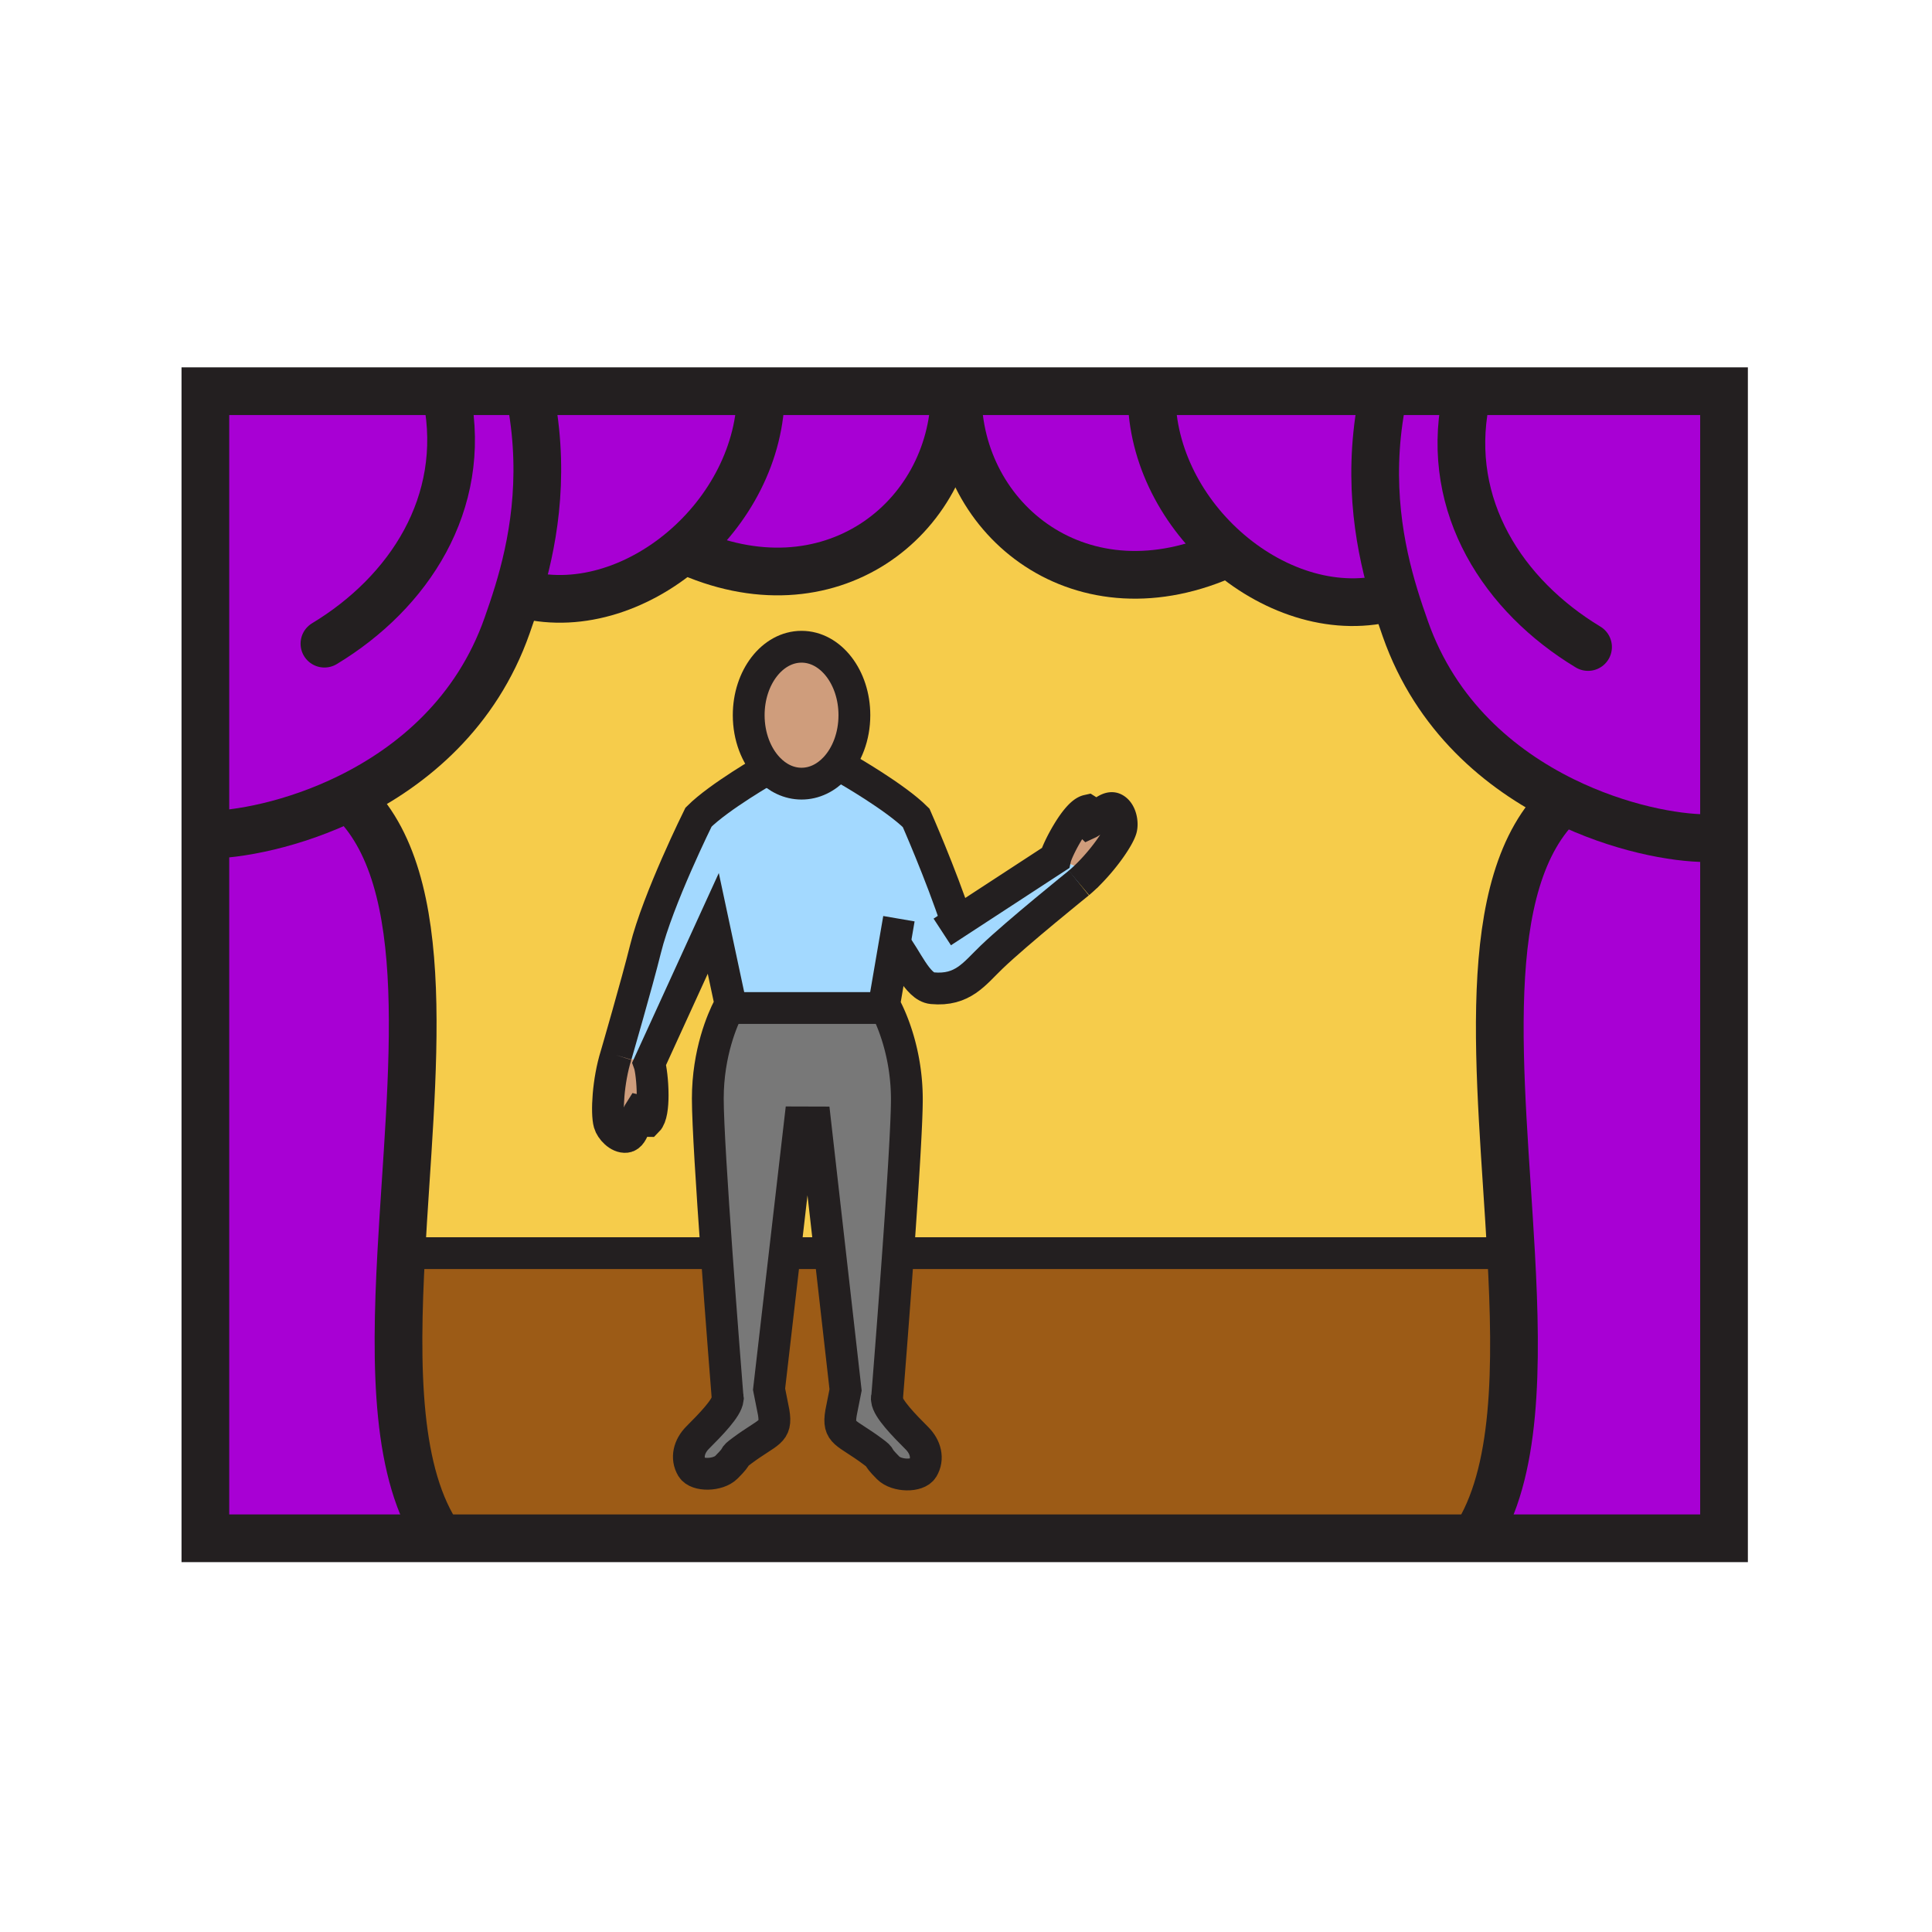 <?xml version="1.0"?><svg xmlns="http://www.w3.org/2000/svg" width="850.394" height="850.394" viewBox="0 0 850.394 850.394" overflow="visible"><path d="M613.8 262.4l-.53.16c-24.71 7.14-51.8-1.6-72.449-19.23-19.971-17.03-33.931-42.37-33.931-69.68v-1.47h251.96v504.91H649.18c18.521-28.31 18.71-75.3 15.931-125.5-4.301-77.91-15.771-163.57 23-199.18-27.96-13.74-56.08-37.37-69.511-75.56-1.46-4.15-3.14-8.99-4.8-14.45z" fill="#a800d4"></path><path d="M479.89 383.95c6.94-7.14 12.48-15.42 13.561-19.03.78-2.61-.101-7.6-3.021-9-3.22-1.57-8.399 5.08-11.29 6.42-1.96-1.92 1.29-4.5-.39-5.56-2.59.58-5.96 4.92-8.77 9.57-2.82 4.65-5.08 9.6-5.471 11.39l-43.34 28.28c-7.1-21.5-17.92-46.03-17.92-46.03-4.56-4.55-12.24-9.92-18.79-14.15-6.54-4.22-11.94-7.31-11.94-7.31l-4.91-.48c5.17-5.53 8.46-13.89 8.46-23.25 0-16.64-10.41-30.13-23.26-30.13s-23.26 13.49-23.26 30.13c0 9.46 3.36 17.9 8.63 23.42-.29.17-5.57 3.21-11.94 7.31-6.54 4.23-14.22 9.59-18.78 14.15 0 0-17.91 36.12-23.33 58.02-3.73 15.1-12.94 46.74-12.94 46.74-3.58 11.439-4.26 25.52-3 29.979.73 2.63 4.15 6.37 7.37 5.99 3.56-.391 4.37-8.79 6.1-11.46 2.69.56 1.32 4.49 3.31 4.49 1.72-1.721 2.3-6.46 2.3-11.421 0-5.869-.81-12.039-1.49-13.909l28.18-61.67 7.58 35.541s-.35.579-.92 1.699c-2.48 4.83-9.07 19.61-9.07 39.891 0 10.88 1.85 39.71 3.86 67.76l-3.78.26h-135.01c4.24-78.3 16.09-164.81-22.93-200.64 27.96-13.74 56.08-37.37 69.51-75.56 1.46-4.16 3.14-8.99 4.8-14.46l.54.17c24.7 7.14 51.78-1.6 72.44-19.23 63.95 29.68 118.29-13.36 119.24-68.23l1.35.01c0 55.56 54.75 99.63 119.25 69.68 20.649 17.63 47.739 26.37 72.449 19.23l.53-.16c1.66 5.46 3.34 10.3 4.8 14.45 13.431 38.19 41.551 61.82 69.511 75.56-38.771 35.61-27.301 121.27-23 199.18H398.96l-3.64-.25c2-27.96 3.84-56.6 3.84-67.46 0-20.72-6.89-35.7-9.23-40.189-.48-.921-.77-1.4-.77-1.4l4.61-26.86c5.01 6.04 9.98 18.919 16.56 19.54 13.5 1.261 18.54-6.399 26.21-13.74 11.229-10.75 38.34-32.58 38.34-32.58a69.142 69.142 0 0 0 5.01-4.701z" fill="#f6cc4b"></path><path d="M665.11 551.59c2.779 50.2 2.59 97.19-15.931 125.5H193.61c-19.3-27.87-19.73-74.979-16.99-125.5h135.01l3.78-.26c2.15 29.96 4.47 59.04 4.9 64.479-.35 3.921-7.55 11.271-13.22 16.95-3.79 3.79-5.16 8.94-2.52 13.32 2.19 3.62 11.47 3.45 15.18-.26 6.42-6.431 1.87-3.57 6.93-7.33 11.67-8.67 15.37-7.71 13.85-16.86l-2.02-10.149 6.98-60.381 4.25.49h15.62l6.83 60.2-2.01 10.15c-1.52 9.149 2.18 8.189 13.85 16.859 5.05 3.75.51.9 6.93 7.33 3.71 3.71 12.99 3.88 15.18.26 2.64-4.38 1.27-9.529-2.52-13.319-5.68-5.681-12.87-13.03-13.22-16.95.43-5.46 2.77-34.72 4.92-64.78l3.64.25h266.15z" fill="#9c5b16"></path><path d="M506.89 173.65c0 27.31 13.96 52.65 33.931 69.68-64.5 29.95-119.25-14.12-119.25-69.68l-1.35-.01c.01-.49.01-.97.01-1.46h86.66v1.47z" fill="#a800d4"></path><path d="M490.43 355.92c2.92 1.4 3.801 6.39 3.021 9-1.08 3.61-6.62 11.89-13.561 19.03l-15.38-6.21c.391-1.79 2.65-6.74 5.471-11.39 2.81-4.65 6.18-8.99 8.77-9.57 1.68 1.06-1.57 3.64.39 5.56 2.889-1.34 8.069-7.99 11.289-6.42z" fill="#cf9d7c" class="aac-skin-fill"></path><path d="M421.17 406.02l43.34-28.28 15.38 6.21a68.7 68.7 0 0 1-5.01 4.7s-27.11 21.83-38.34 32.58c-7.67 7.34-12.71 15-26.21 13.74-6.58-.62-11.55-13.5-16.56-19.54l-4.61 26.86s.29.479.77 1.4h-65.07l-4.24-.011c.57-1.12.92-1.699.92-1.699l-7.58-35.541-28.18 61.67-14.59-3.67s9.21-31.641 12.94-46.74c5.42-21.9 23.33-58.02 23.33-58.02 4.56-4.56 12.24-9.92 18.78-14.15 6.37-4.1 11.65-7.14 11.94-7.31 3.99 4.2 9.08 6.71 14.63 6.71 5.63 0 10.78-2.58 14.8-6.88l4.91.48s5.4 3.09 11.94 7.31c6.55 4.23 14.23 9.6 18.79 14.15 0 .001 10.82 24.531 17.92 46.031z" fill="#a3d9ff"></path><path d="M420.23 172.18c0 .49 0 .97-.01 1.46-.95 54.87-55.29 97.91-119.24 68.23 19.97-17.03 33.94-42.37 33.94-69.69h85.31z" fill="#a800d4"></path><path d="M390.4 616.12c.35 3.92 7.54 11.27 13.22 16.95 3.79 3.79 5.16 8.939 2.52 13.319-2.19 3.62-11.47 3.45-15.18-.26-6.42-6.43-1.88-3.58-6.93-7.33-11.67-8.67-15.37-7.71-13.85-16.859l2.01-10.15-6.83-60.2-6.53-57.53-6.74-.02-6.6 57.06-6.98 60.381 2.02 10.149c1.52 9.15-2.18 8.19-13.85 16.86-5.06 3.76-.51.899-6.93 7.33-3.71 3.71-12.99 3.88-15.18.26-2.64-4.38-1.27-9.53 2.52-13.32 5.67-5.68 12.87-13.029 13.22-16.95-.43-5.439-2.75-34.52-4.9-64.479-2.01-28.05-3.86-56.88-3.86-67.76 0-20.28 6.59-35.061 9.07-39.891l4.24.011h65.07c2.34 4.489 9.23 19.47 9.23 40.189 0 10.86-1.84 39.5-3.84 67.46-2.15 30.06-4.49 59.32-4.92 64.78z" fill="#787878"></path><path d="M338.18 338.22c-5.27-5.52-8.63-13.96-8.63-23.42 0-16.64 10.41-30.13 23.26-30.13s23.26 13.49 23.26 30.13c0 9.36-3.29 17.72-8.46 23.25-4.02 4.3-9.17 6.88-14.8 6.88-5.55 0-10.64-2.51-14.63-6.71z" fill="#cf9d7c" class="aac-skin-fill"></path><path fill="#f6cc4b" d="M358.83 494.06l6.53 57.53h-15.62l-4.25-.49 6.6-57.06z"></path><path d="M300.98 241.87c-20.66 17.63-47.74 26.37-72.44 19.23l-.54-.17c6.17-20.29 12.11-49.22 5.83-83.99v-4.76h101.09c0 27.32-13.97 52.66-33.94 69.69z" fill="#a800d4"></path><path d="M285.78 468.11c.68 1.87 1.49 8.04 1.49 13.909 0 4.961-.58 9.7-2.3 11.421-1.99 0-.62-3.931-3.31-4.49-1.73 2.67-2.54 11.069-6.1 11.46-3.22.38-6.64-3.36-7.37-5.99-1.26-4.46-.58-18.54 3-29.979l14.59 3.669z" fill="#cf9d7c" class="aac-skin-fill"></path><path d="M233.83 176.94c6.28 34.77.34 63.7-5.83 83.99-1.66 5.47-3.34 10.3-4.8 14.46-13.43 38.19-41.55 61.82-69.51 75.56-24.56 12.08-49 16.53-63.29 16.53v-195.3h143.43v4.76z" fill="#a800d4"></path><path d="M193.61 677.09H90.4V367.48c14.29 0 38.73-4.45 63.29-16.53 39.02 35.83 27.17 122.34 22.93 200.64-2.74 50.52-2.31 97.63 16.99 125.5z" fill="#a800d4"></path><g fill="none" stroke="#231f20"><path stroke-width="21" d="M506.89 172.18h251.96v504.91H90.4V172.18H420.23z"></path><path d="M233.83 176.94c6.28 34.77.34 63.7-5.83 83.99-1.66 5.47-3.34 10.3-4.8 14.46-13.43 38.19-41.55 61.82-69.51 75.56-24.56 12.08-49 16.53-63.29 16.53" stroke-width="21"></path><path d="M153.69 350.95c39.02 35.83 27.17 122.34 22.93 200.64-2.74 50.521-2.31 97.63 16.99 125.5M228.54 261.1c24.7 7.14 51.78-1.6 72.44-19.23 19.97-17.03 33.94-42.37 33.94-69.69" stroke-width="21"></path><path d="M300.96 241.86c.01 0 .01.01.02.01 63.95 29.68 118.29-13.36 119.24-68.23.01-.49.01-.97.01-1.46" stroke-width="21"></path><path d="M196.78 175.36c8.9 46.21-16.7 85.45-53.98 107.96" stroke-width="21" stroke-linecap="round" stroke-linejoin="round"></path><path d="M607.98 178.41c-6.29 34.77-.351 63.71 5.819 83.99 1.66 5.46 3.34 10.3 4.8 14.45 13.431 38.19 41.551 61.82 69.511 75.56 24.569 12.08 49.01 16.53 63.29 16.53" stroke-width="21"></path><path d="M688.11 352.41c-38.771 35.61-27.301 121.27-23 199.18 2.779 50.2 2.59 97.19-15.931 125.5-.319.49-.649.98-.979 1.46M613.27 262.56c-24.71 7.14-51.8-1.6-72.449-19.23-19.971-17.03-33.931-42.37-33.931-69.68" stroke-width="21"></path><path d="M540.84 243.32c-.01 0-.01.01-.02.01-64.5 29.95-119.25-14.12-119.25-69.68" stroke-width="21"></path><path d="M645.02 176.82c-8.89 46.22 16.7 85.46 53.98 107.97" stroke-width="21" stroke-linecap="round" stroke-linejoin="round"></path><path stroke-width="14" d="M398.96 551.59H665.1M349.74 551.59h15.62M176.63 551.59h135M338.18 338.22c-5.27-5.52-8.63-13.96-8.63-23.42 0-16.64 10.41-30.13 23.26-30.13s23.26 13.49 23.26 30.13c0 9.36-3.29 17.72-8.46 23.25-4.02 4.3-9.17 6.88-14.8 6.88-5.55 0-10.64-2.51-14.63-6.71z"></path><path d="M271.19 464.44s9.21-31.641 12.94-46.74c5.42-21.9 23.33-58.02 23.33-58.02 4.56-4.56 12.24-9.92 18.78-14.15 6.37-4.1 11.65-7.14 11.94-7.31h.01M320.39 616.72s-.03-.31-.08-.91c-.43-5.439-2.75-34.52-4.9-64.479-2.01-28.05-3.86-56.88-3.86-67.76 0-20.28 6.59-35.061 9.07-39.891.57-1.12.92-1.699.92-1.699l-7.58-35.541-28.18 61.67c.68 1.87 1.49 8.04 1.49 13.909 0 4.961-.58 9.7-2.3 11.421-1.99 0-.62-3.931-3.31-4.49-1.73 2.67-2.54 11.069-6.1 11.46-3.22.38-6.64-3.36-7.37-5.99-1.26-4.46-.58-18.54 3-29.979M421.17 406.02c-7.1-21.5-17.92-46.03-17.92-46.03-4.56-4.55-12.24-9.92-18.79-14.15-6.54-4.22-11.94-7.31-11.94-7.31" stroke-width="14"></path><path d="M474.88 388.65s-27.11 21.83-38.34 32.58c-7.67 7.34-12.71 15-26.21 13.74-6.58-.62-11.55-13.5-16.56-19.54-.24-.3-.49-.59-.74-.85" stroke-width="14"></path><path d="M414.75 410.21l6.42-4.19 43.34-28.28c.391-1.79 2.65-6.74 5.471-11.39 2.81-4.65 6.18-8.99 8.77-9.57 1.68 1.06-1.57 3.64.39 5.56 2.891-1.34 8.07-7.99 11.29-6.42 2.92 1.4 3.801 6.39 3.021 9-1.08 3.61-6.62 11.89-13.561 19.03a68.7 68.7 0 0 1-5.01 4.7M390.32 617.03s.03-.311.08-.91c.43-5.46 2.77-34.72 4.92-64.78 2-27.96 3.84-56.6 3.84-67.46 0-20.72-6.89-35.7-9.23-40.189-.48-.921-.77-1.4-.77-1.4l4.61-26.86 1.9-11.05" stroke-width="14"></path><path d="M390.42 615.34c-.05.24-.05.5-.02.78.35 3.92 7.54 11.27 13.22 16.95 3.79 3.79 5.16 8.939 2.52 13.319-2.19 3.62-11.47 3.45-15.18-.26-6.42-6.43-1.88-3.58-6.93-7.33-11.67-8.67-15.37-7.71-13.85-16.859l2.01-10.15-6.83-60.2-6.53-57.53-6.74-.02-6.6 57.06-6.98 60.381 2.02 10.149c1.52 9.15-2.18 8.19-13.85 16.86-5.06 3.76-.51.899-6.93 7.33-3.71 3.71-12.99 3.88-15.18.26-2.64-4.38-1.27-9.53 2.52-13.32 5.67-5.68 12.87-13.029 13.22-16.95.03-.279.03-.54-.02-.779M324.86 443.69h65.07" stroke-width="14"></path></g><path fill="none" d="M0 0h850.394v850.394H0z"></path></svg>
